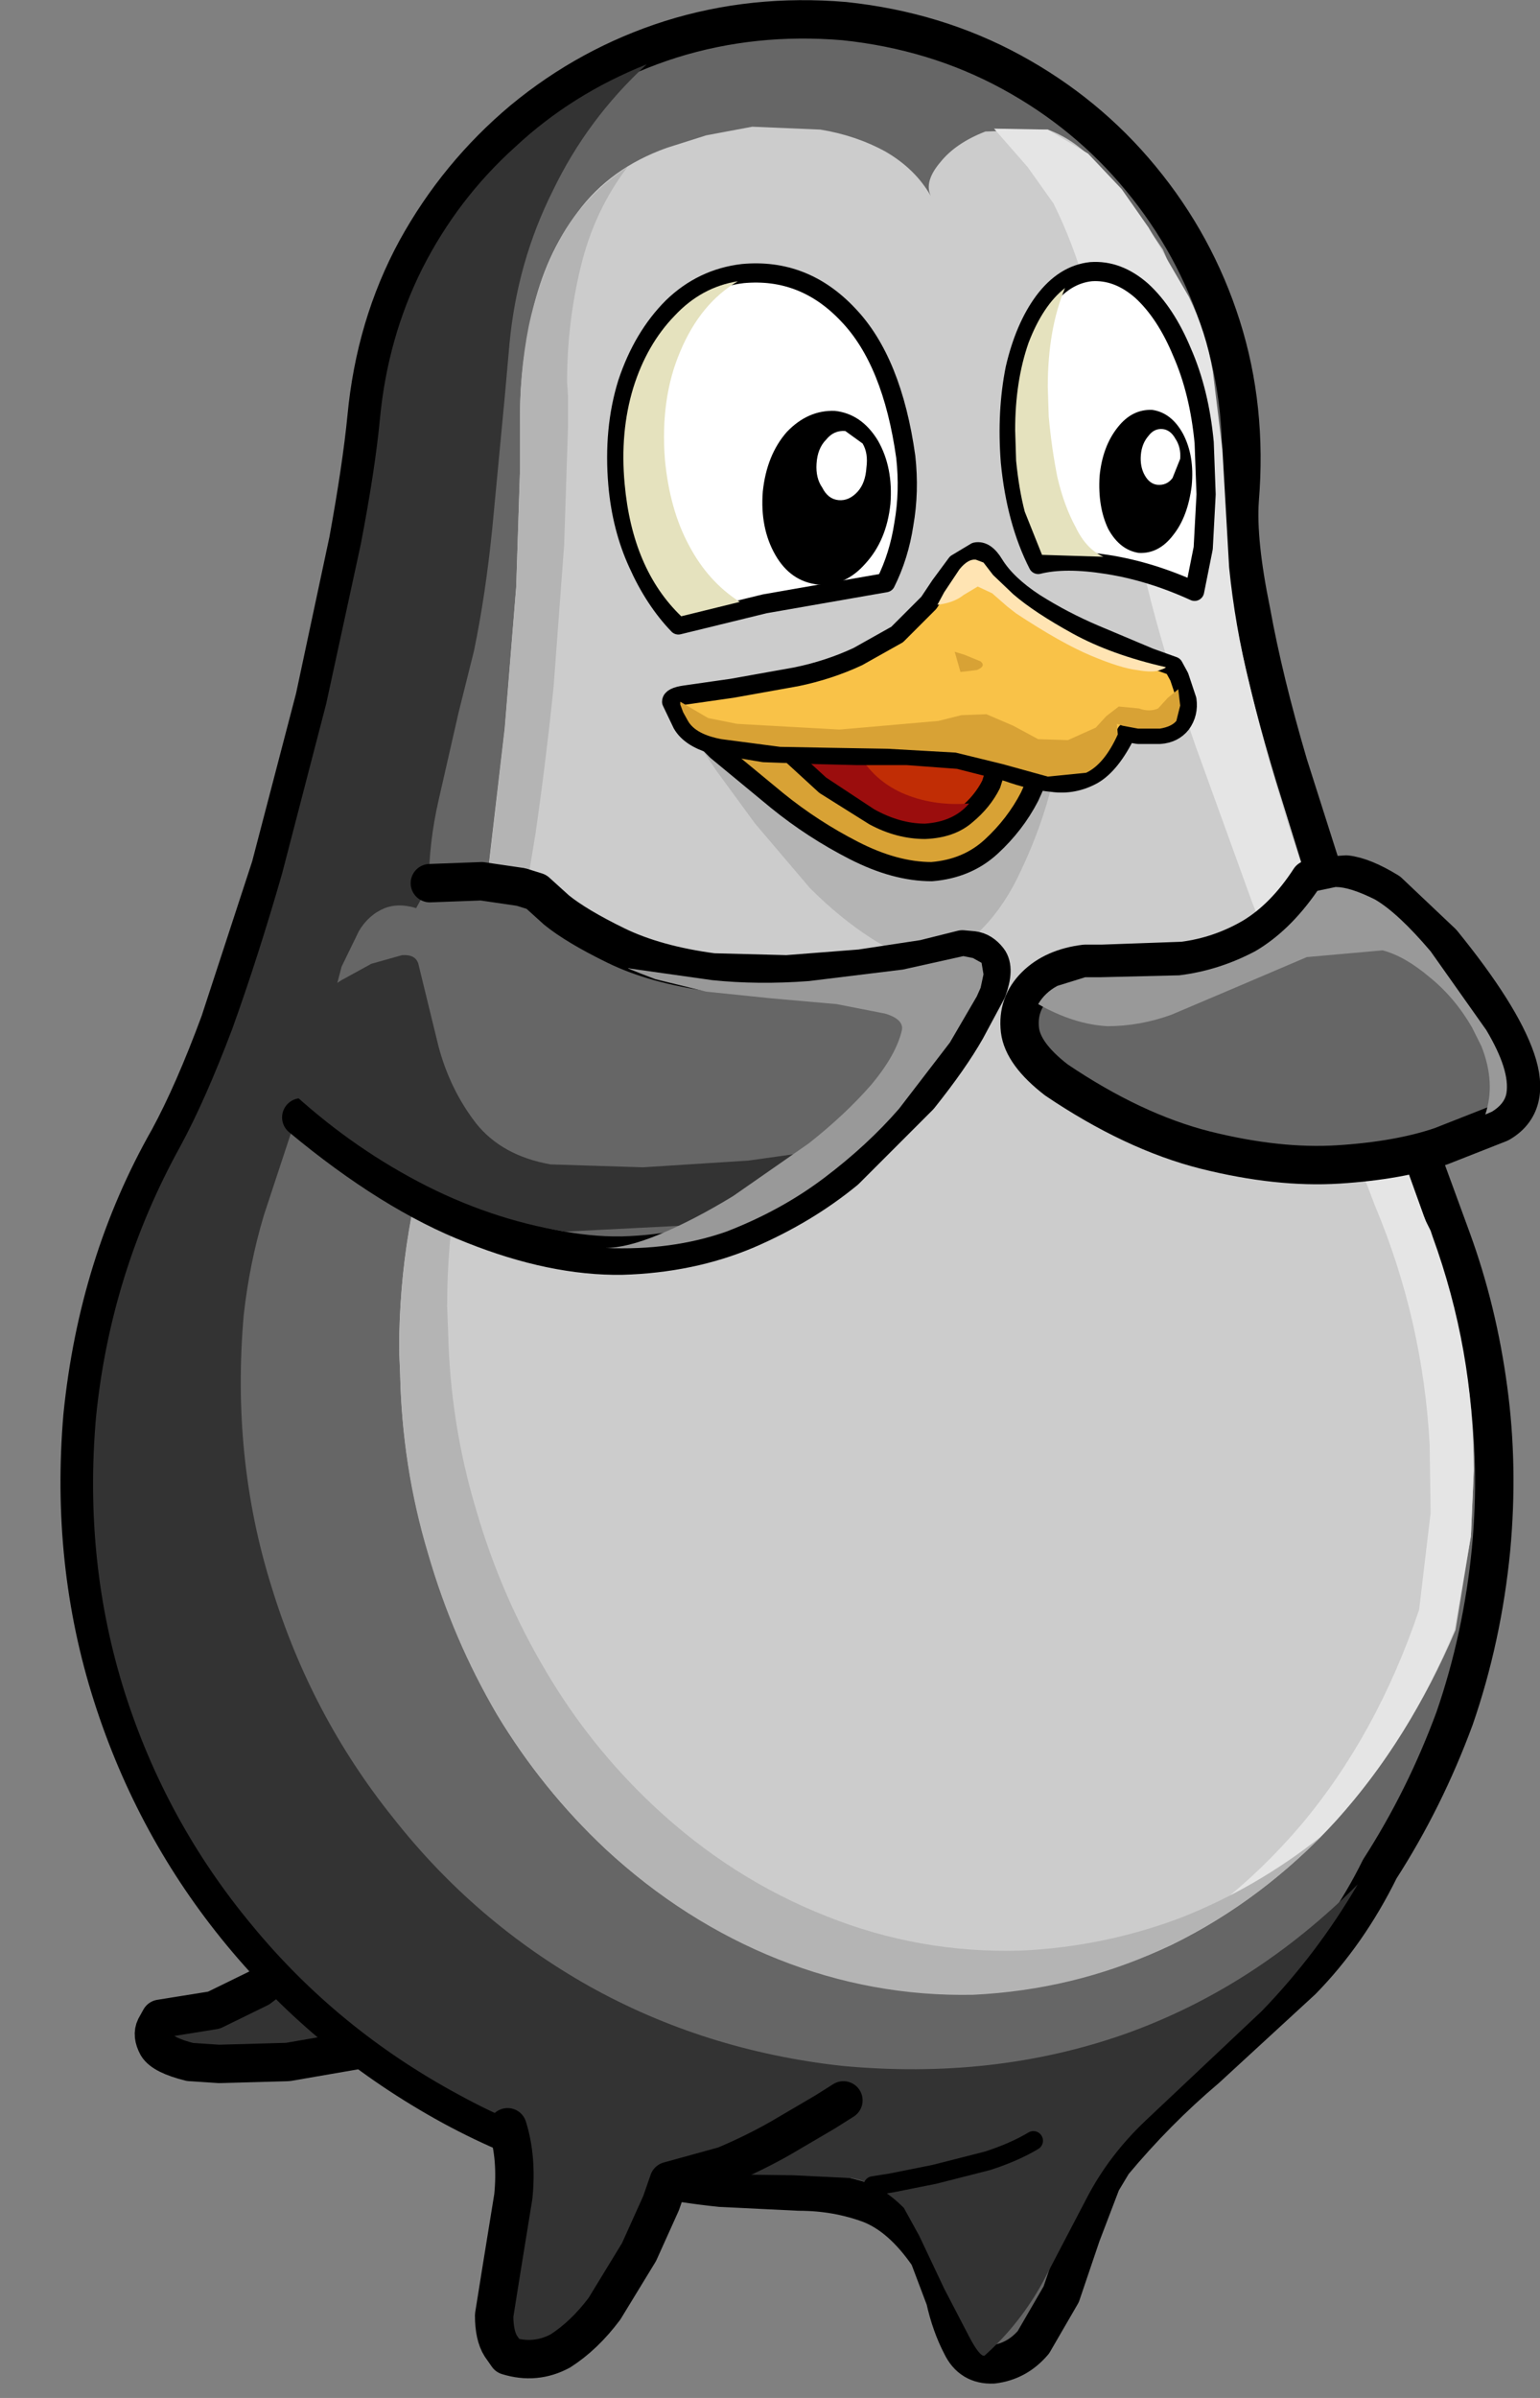 <?xml version="1.0" encoding="UTF-8" standalone="no"?>
<svg xmlns:xlink="http://www.w3.org/1999/xlink" height="124.9px" width="80.25px" xmlns="http://www.w3.org/2000/svg">
  <rect width="100%" height="100%" fill="#808080" stroke="none"/>
  <g transform="matrix(1, 0, 0, 1, 63.35, 79.35)">
    <use height="124.15" transform="matrix(1.0, 0.0, 0.0, 1.0, -60.2, -79.35)" width="77.1" xlink:href="#shape0"/>
  </g>
  <defs>
    <g id="shape0" transform="matrix(1, 0, 0, 1, 38.55, 62.1)">
      <path d="M-19.6 42.85 Q-20.7 44.05 -22.65 44.6 L-26.7 45.3 -30.3 45.4 -31.8 45.3 Q-33.2 44.95 -33.5 44.45 -33.8 43.9 -33.6 43.5 L-33.35 43.05 -30.55 42.6 -28.2 41.45 -26.5 40.15 -25.85 39.55 -19.6 42.85" fill="#333333" fill-rule="evenodd" stroke="none"/>
      <path d="M-25.85 39.55 L-26.5 40.15 -28.2 41.45 -30.55 42.6 -33.35 43.05 -33.6 43.5 Q-33.8 43.9 -33.5 44.45 -33.2 44.95 -31.8 45.3 L-30.3 45.4 -26.7 45.3 -22.65 44.6 Q-20.7 44.05 -19.6 42.85" fill="none" stroke="#000000" stroke-linecap="round" stroke-linejoin="round" stroke-width="2.0"/>
      <path d="M2.3 -61.0 Q7.05 -60.5 11.0 -58.35 14.95 -56.2 17.75 -52.8 20.6 -49.35 21.95 -45.1 23.3 -40.85 22.9 -36.05 22.75 -33.9 23.5 -30.25 24.15 -26.65 25.45 -22.25 L28.3 -13.3 31.35 -4.65 33.95 2.45 Q35.3 6.15 35.85 10.25 36.4 14.3 36.0 18.6 35.55 23.2 34.1 27.4 32.55 31.6 30.2 35.25 28.55 38.6 26.15 41.05 L21.15 45.65 Q18.55 47.85 16.3 50.55 L15.7 51.55 14.65 54.3 13.6 57.4 12.15 59.9 Q11.3 60.9 10.05 61.05 8.9 61.1 8.4 60.05 7.85 59.0 7.55 57.65 L6.7 55.4 Q5.3 53.35 3.65 52.7 1.9 52.05 -0.05 52.05 L-4.15 51.85 Q-11.8 51.05 -18.15 47.6 -24.55 44.1 -29.1 38.6 -33.65 33.1 -35.85 26.2 -38.05 19.3 -37.4 11.65 -36.6 3.7 -32.9 -2.8 -31.6 -5.2 -30.25 -8.85 L-27.6 -16.95 -25.3 -25.75 -23.55 -33.95 Q-22.85 -37.8 -22.6 -40.35 -22.15 -45.15 -20.0 -49.1 -17.85 -53.0 -14.45 -55.85 -11.0 -58.7 -6.75 -60.05 -2.45 -61.4 2.3 -61.0" fill="#666666" fill-rule="evenodd" stroke="none"/>
      <path d="M2.3 -61.0 Q-2.45 -61.4 -6.75 -60.05 -11.0 -58.7 -14.45 -55.85 -17.85 -53.0 -20.0 -49.1 -22.15 -45.15 -22.6 -40.35 -22.85 -37.8 -23.55 -33.95 L-25.3 -25.75 -27.6 -16.95 -30.25 -8.85 Q-31.6 -5.2 -32.9 -2.8 -36.6 3.7 -37.4 11.65 -38.05 19.3 -35.85 26.2 -33.65 33.1 -29.1 38.6 -24.55 44.1 -18.15 47.6 -11.8 51.05 -4.15 51.85 L-0.05 52.05 Q1.9 52.05 3.65 52.7 5.3 53.35 6.7 55.4 L7.55 57.65 Q7.85 59.0 8.4 60.05 8.9 61.1 10.05 61.05 11.3 60.9 12.15 59.9 L13.6 57.4 14.65 54.3 15.7 51.55 16.3 50.55 Q18.55 47.85 21.15 45.65 L26.15 41.05 Q28.55 38.6 30.2 35.25 32.55 31.6 34.1 27.4 35.55 23.2 36.0 18.6 36.4 14.3 35.85 10.25 35.3 6.15 33.95 2.45 L31.35 -4.65 28.3 -13.3 25.45 -22.25 Q24.15 -26.65 23.5 -30.25 22.75 -33.9 22.9 -36.05 23.3 -40.85 21.95 -45.1 20.6 -49.35 17.75 -52.8 14.95 -56.2 11.0 -58.35 7.05 -60.5 2.3 -61.0" fill="none" stroke="#000000" stroke-linecap="round" stroke-linejoin="round" stroke-width="2.0"/>
      <path d="M-14.85 -54.45 Q-11.9 -57.2 -8.0 -58.75 -11.1 -55.9 -12.9 -52.15 -14.75 -48.45 -15.15 -44.2 L-15.4 -41.4 -16.05 -34.55 Q-16.4 -31.1 -17.0 -28.2 L-17.8 -25.0 -18.85 -20.4 Q-19.35 -18.2 -19.35 -16.1 L-19.2 -14.45 Q-20.6 -15.2 -21.65 -14.8 -22.5 -14.45 -23.0 -13.6 L-23.9 -11.75 -24.45 -9.65 -24.7 -8.7 Q-25.45 -6.1 -26.35 -3.65 L-27.95 1.2 Q-28.7 3.7 -29.0 6.4 -29.65 13.85 -27.55 20.55 -25.5 27.25 -21.2 32.6 -16.95 38.0 -11.0 41.35 -5.0 44.7 2.15 45.5 10.05 46.25 16.9 43.85 23.65 41.45 29.05 36.05 26.95 39.65 24.05 42.65 L18.0 48.35 Q16.1 50.15 14.95 52.35 L12.65 56.75 Q11.45 58.95 9.6 60.6 9.35 60.65 8.8 59.6 L7.5 57.1 6.2 54.35 5.4 52.9 Q4.1 51.6 2.7 51.35 L-0.35 51.2 -4.1 51.15 Q-11.6 50.4 -17.8 47.0 -24.1 43.6 -28.55 38.2 -33.05 32.8 -35.2 26.05 -37.35 19.25 -36.7 11.75 -35.95 4.2 -32.3 -2.4 -31.0 -4.8 -29.6 -8.5 -28.25 -12.25 -27.0 -16.6 L-24.7 -25.45 -22.9 -33.75 Q-22.15 -37.65 -21.9 -40.3 -21.5 -44.5 -19.7 -48.1 -17.85 -51.75 -14.85 -54.45" fill="#333333" fill-rule="evenodd" stroke="none"/>
      <path d="M12.9 -55.35 Q14.15 -54.9 15.25 -53.8 L17.3 -51.45 18.9 -49.1 Q20.75 -44.95 20.9 -40.35 20.95 -38.25 22.15 -34.3 22.2 -32.05 22.9 -28.7 23.6 -25.35 24.8 -21.4 L27.3 -13.35 30.05 -5.5 32.5 1.25 32.9 2.3 Q35.05 8.2 35.1 14.5 L34.95 17.9 34.15 22.8 Q31.75 28.45 27.95 32.7 24.15 36.85 19.35 39.2 14.45 41.5 9.0 41.7 3.75 41.85 -1.15 39.9 -6.05 38.0 -10.15 34.2 -13.45 31.1 -15.8 27.2 -18.1 23.25 -19.4 18.75 -20.75 14.2 -20.85 9.4 L-20.9 8.2 Q-20.9 1.85 -18.85 -4.0 L-17.45 -9.4 -16.3 -16.45 -15.4 -24.15 -14.8 -31.55 -14.6 -37.7 -14.6 -39.2 -14.6 -39.95 Q-14.65 -42.95 -13.95 -45.85 -13.3 -48.8 -11.6 -51.05 -9.9 -53.35 -6.95 -54.4 L-4.9 -55.05 -2.5 -55.5 1.05 -55.35 Q2.9 -55.05 4.45 -54.2 6.0 -53.3 6.8 -51.9 6.45 -52.65 7.3 -53.65 8.1 -54.65 9.65 -55.25 L12.9 -55.35" fill="#cccccc" fill-rule="evenodd" stroke="none"/>
      <path d="M15.0 -54.1 L16.75 -52.25 18.15 -50.25 20.25 -46.65 Q21.15 -44.8 21.5 -42.75 L22.0 -38.7 22.35 -32.55 Q22.65 -29.55 23.4 -26.5 24.3 -22.7 25.5 -18.95 L27.95 -11.45 32.5 1.25 32.6 1.5 32.85 2.0 32.95 2.3 Q35.1 8.2 35.1 14.45 L34.95 17.9 34.1 22.8 Q31.45 29.2 27.0 33.7 22.55 38.1 16.85 40.2 22.1 37.65 26.1 32.95 30.05 28.25 32.25 21.75 L32.85 16.7 32.8 13.15 Q32.45 6.65 29.95 0.7 L29.55 -0.35 26.7 -7.2 23.55 -15.1 20.6 -23.25 Q19.2 -27.25 18.3 -30.7 17.4 -34.15 17.25 -36.45 15.85 -40.45 15.7 -42.6 15.25 -47.35 13.2 -51.5 L11.85 -53.4 10.1 -55.4 12.9 -55.35 15.0 -54.1" fill="#e5e5e5" fill-rule="evenodd" stroke="none"/>
      <path d="M-12.4 -49.85 Q-11.15 -52.0 -9.0 -53.4 -10.75 -51.1 -11.45 -48.15 -12.15 -45.25 -12.15 -42.2 L-12.1 -41.45 -12.1 -39.9 -12.3 -33.75 -12.85 -26.35 Q-13.25 -22.45 -13.8 -18.65 L-14.95 -11.65 -16.35 -6.25 Q-18.4 -0.4 -18.4 5.95 L-18.35 7.2 Q-18.25 12.0 -16.9 16.5 -15.6 21.0 -13.25 24.95 -10.95 28.85 -7.65 31.95 -3.6 35.75 1.35 37.7 6.2 39.65 11.5 39.5 15.8 39.3 19.8 37.8 23.75 36.25 27.15 33.55 23.45 37.3 18.8 39.45 14.2 41.55 9.0 41.8 3.75 41.9 -1.15 39.95 -6.05 38.0 -10.15 34.2 -13.45 31.1 -15.8 27.2 -18.1 23.3 -19.4 18.8 -20.75 14.3 -20.85 9.45 L-20.9 8.25 Q-20.9 1.9 -18.85 -3.95 L-17.45 -9.35 -16.3 -16.35 -15.4 -24.05 -14.8 -31.5 -14.6 -37.65 -14.6 -39.2 -14.6 -39.9 Q-14.65 -42.55 -14.15 -45.1 -13.6 -47.7 -12.4 -49.85" fill="#b4b4b4" fill-rule="evenodd" stroke="none"/>
      <path d="M13.9 -24.3 L13.65 -23.1 12.85 -20.25 Q12.35 -18.55 11.5 -16.75 10.7 -15.0 9.55 -13.8 8.35 -12.55 6.9 -12.3 5.35 -12.15 3.75 -13.2 2.1 -14.25 0.5 -15.85 L-2.35 -19.2 -4.4 -22.0 -5.2 -23.2 13.9 -24.3" fill="#b4b4b4" fill-rule="evenodd" stroke="none"/>
      <path d="M-19.3 -16.1 L-16.6 -16.2 -14.55 -15.9 -13.75 -15.65 -12.7 -14.7 Q-11.65 -13.85 -9.6 -12.85 -7.55 -11.85 -4.55 -11.45 L-0.7 -11.35 3.15 -11.65 6.45 -12.15 8.45 -12.65 9.0 -12.6 Q9.45 -12.55 9.8 -12.1 10.15 -11.65 9.75 -10.55 L8.65 -8.5 Q7.8 -7.0 6.2 -5.0 L2.35 -1.15 Q0.1 0.7 -2.8 1.95 -5.75 3.2 -9.3 3.3 -12.85 3.35 -17.0 1.7 -21.25 0.05 -26.0 -3.9 L-19.3 -16.1" fill="#666666" fill-rule="evenodd" stroke="none"/>
      <path d="M-26.0 -3.9 Q-21.25 0.05 -17.0 1.7 -12.85 3.35 -9.3 3.3 -5.75 3.2 -2.8 1.95 0.1 0.7 2.35 -1.15 L6.2 -5.0 Q7.8 -7.0 8.65 -8.5 L9.75 -10.55 Q10.15 -11.65 9.8 -12.1 9.45 -12.55 9.0 -12.6 L8.45 -12.65 6.45 -12.15 3.15 -11.65 -0.7 -11.35 -4.55 -11.45 Q-7.55 -11.85 -9.6 -12.85 -11.65 -13.85 -12.7 -14.7 L-13.75 -15.65 -14.55 -15.9 -16.6 -16.2 -19.3 -16.1" fill="none" stroke="#000000" stroke-linecap="round" stroke-linejoin="round" stroke-width="2.0"/>
      <path d="M-26.75 -5.45 Q-26.2 -6.25 -26.05 -7.1 L-25.7 -8.8 Q-25.5 -9.7 -24.75 -10.5 L-23.9 -11.05 -22.35 -11.9 -20.75 -12.35 Q-20.05 -12.4 -19.9 -11.9 L-18.85 -7.6 Q-18.25 -5.35 -16.9 -3.6 -15.55 -1.9 -13.0 -1.45 L-12.95 -1.45 -8.2 -1.3 -2.7 -1.65 3.0 -2.45 Q-0.55 0.6 -4.4 1.65 L-12.25 2.05 Q-16.2 1.4 -19.9 -0.55 -23.6 -2.5 -26.75 -5.45" fill="#333333" fill-rule="evenodd" stroke="none"/>
      <path d="M8.5 -12.3 L9.0 -12.2 9.45 -11.95 9.55 -11.35 9.4 -10.65 9.2 -10.2 7.8 -7.8 5.15 -4.35 Q3.5 -2.45 1.25 -0.75 -1.0 0.95 -3.85 2.05 -6.7 3.05 -10.15 2.9 -9.05 2.9 -7.35 2.2 -5.55 1.45 -3.5 0.2 L0.45 -2.55 Q2.35 -4.05 3.7 -5.6 5.0 -7.15 5.3 -8.45 5.4 -9.0 4.45 -9.3 L1.9 -9.8 -1.5 -10.1 -4.9 -10.45 -7.55 -11.1 Q-9.4 -11.8 -8.85 -11.65 L-4.6 -11.05 Q-2.2 -10.8 0.45 -11.0 L5.35 -11.6 8.5 -12.3" fill="#999999" fill-rule="evenodd" stroke="none"/>
      <path d="M19.95 -12.05 Q21.9 -12.3 23.6 -13.3 25.25 -14.3 26.55 -16.3 L27.05 -16.45 28.45 -16.55 Q29.35 -16.45 30.65 -15.65 L33.45 -13.0 Q36.5 -9.25 37.3 -6.9 38.1 -4.55 36.45 -3.6 L33.4 -2.4 Q31.2 -1.65 28.05 -1.45 24.9 -1.25 21.1 -2.2 17.35 -3.15 13.35 -5.85 11.6 -7.2 11.45 -8.45 11.3 -9.8 12.25 -10.75 13.2 -11.7 14.85 -11.9 L15.75 -11.9 19.95 -12.05" fill="#666666" fill-rule="evenodd" stroke="none"/>
      <path d="M19.95 -12.05 Q21.9 -12.3 23.6 -13.3 25.25 -14.3 26.55 -16.3 L27.05 -16.45 28.45 -16.55 Q29.35 -16.45 30.65 -15.65 L33.45 -13.0 Q36.5 -9.25 37.3 -6.9 38.1 -4.55 36.45 -3.6 L33.4 -2.4 Q31.2 -1.65 28.05 -1.45 24.9 -1.25 21.1 -2.2 17.35 -3.15 13.35 -5.85 11.6 -7.2 11.45 -8.45 11.3 -9.8 12.25 -10.75 13.2 -11.7 14.85 -11.9 L15.75 -11.9 19.95 -12.05" fill="none" stroke="#000000" stroke-linecap="round" stroke-linejoin="round" stroke-width="2.0"/>
      <path d="M14.85 -11.2 L15.65 -11.2 19.75 -11.3 Q21.8 -11.55 23.7 -12.55 25.5 -13.6 26.95 -15.7 L27.9 -15.9 Q28.65 -15.9 29.95 -15.25 31.15 -14.55 32.85 -12.55 L35.75 -8.45 Q37.0 -6.35 36.8 -5.15 36.7 -4.6 36.05 -4.2 L35.7 -4.05 Q36.25 -5.7 35.5 -7.6 L35.0 -8.6 Q34.1 -10.15 32.8 -11.2 31.5 -12.3 30.35 -12.6 L26.4 -12.25 22.65 -10.65 19.35 -9.25 Q17.7 -8.65 16.0 -8.65 14.25 -8.75 12.4 -9.8 12.75 -10.4 13.4 -10.75 L14.85 -11.2" fill="#999999" fill-rule="evenodd" stroke="none"/>
      <path d="M3.8 51.75 L4.75 51.6 7.0 51.15 9.75 50.45 Q11.15 50.0 12.15 49.4" fill="none" stroke="#000000" stroke-linecap="round" stroke-linejoin="round" stroke-width="1.0"/>
      <path d="M13.4 -24.3 L13.1 -23.15 11.95 -20.6 Q11.2 -19.15 9.95 -18.0 8.7 -16.85 6.85 -16.7 4.95 -16.7 2.8 -17.8 0.65 -18.9 -1.2 -20.4 L-4.35 -23.0 -5.6 -24.25 13.4 -24.3" fill="#d8a235" fill-rule="evenodd" stroke="none"/>
      <path d="M13.4 -24.3 L-5.6 -24.25 -4.35 -23.0 -1.2 -20.4 Q0.65 -18.9 2.8 -17.8 4.95 -16.7 6.85 -16.7 8.7 -16.85 9.95 -18.0 11.2 -19.15 11.95 -20.6 L13.1 -23.15 13.4 -24.3" fill="none" stroke="#000000" stroke-linecap="round" stroke-linejoin="round" stroke-width="1.0"/>
      <path d="M10.6 -23.6 L10.45 -22.85 9.95 -21.25 Q9.5 -20.35 8.65 -19.65 7.85 -18.95 6.5 -18.9 5.15 -18.9 3.85 -19.6 L1.3 -21.2 -0.5 -22.85 -1.25 -23.55 10.6 -23.6" fill="#c12d05" fill-rule="evenodd" stroke="none"/>
      <path d="M10.6 -23.6 L-1.25 -23.55 -0.5 -22.85 1.3 -21.2 3.85 -19.6 Q5.15 -18.9 6.5 -18.9 7.85 -18.95 8.65 -19.65 9.5 -20.35 9.95 -21.25 L10.45 -22.85 10.6 -23.6" fill="none" stroke="#000000" stroke-linecap="round" stroke-linejoin="round" stroke-width="1.0"/>
      <path d="M2.85 -23.2 Q3.65 -21.55 5.3 -20.8 6.9 -20.1 8.8 -20.25 8.0 -19.3 6.5 -19.2 5.2 -19.2 3.85 -19.95 L1.35 -21.6 -0.4 -23.2 0.8 -23.2 2.85 -23.2" fill="#9b0d0d" fill-rule="evenodd" stroke="none"/>
      <path d="M18.2 -27.85 L19.45 -27.4 19.75 -26.85 20.15 -25.65 Q20.25 -24.95 19.85 -24.4 19.45 -23.9 18.75 -23.85 L17.6 -23.85 17.0 -23.95 Q16.2 -22.3 15.25 -21.75 14.25 -21.2 13.15 -21.35 12.05 -21.45 10.8 -21.9 L8.25 -22.55 5.55 -22.75 2.9 -22.75 0.9 -22.8 -1.9 -22.9 -4.6 -23.35 Q-5.75 -23.7 -6.15 -24.4 L-6.7 -25.55 Q-6.7 -25.8 -6.0 -25.9 L-3.55 -26.25 -0.2 -26.85 Q1.5 -27.2 3.0 -27.9 L5.05 -29.05 6.7 -30.7 7.3 -31.6 8.15 -32.75 9.15 -33.35 Q9.65 -33.45 10.1 -32.7 10.75 -31.65 12.2 -30.7 13.7 -29.75 15.35 -29.05 L18.2 -27.85" fill="#f9c248" fill-rule="evenodd" stroke="none"/>
      <path d="M18.2 -27.85 L19.45 -27.4 19.75 -26.85 20.15 -25.65 Q20.25 -24.95 19.85 -24.4 19.45 -23.9 18.75 -23.85 L17.6 -23.85 17.0 -23.95 Q16.2 -22.3 15.25 -21.75 14.25 -21.2 13.15 -21.35 12.05 -21.45 10.8 -21.9 L8.25 -22.55 5.55 -22.75 2.9 -22.75 0.9 -22.8 -1.9 -22.9 -4.6 -23.35 Q-5.75 -23.7 -6.15 -24.4 L-6.7 -25.55 Q-6.7 -25.8 -6.0 -25.9 L-3.55 -26.25 -0.2 -26.85 Q1.5 -27.2 3.0 -27.9 L5.05 -29.05 6.7 -30.7 7.3 -31.6 8.15 -32.75 9.15 -33.35 Q9.65 -33.45 10.1 -32.7 10.75 -31.65 12.2 -30.7 13.7 -29.75 15.35 -29.05 L18.2 -27.85" fill="none" stroke="#000000" stroke-linecap="round" stroke-linejoin="round" stroke-width="1.0"/>
      <path d="M19.6 -24.55 Q19.35 -24.25 18.75 -24.15 L17.6 -24.15 16.8 -24.3 16.5 -24.4 16.55 -23.85 Q15.85 -22.3 14.9 -21.85 L12.9 -21.65 10.55 -22.3 8.1 -22.9 4.55 -23.1 1.6 -23.15 -1.05 -23.2 -4.1 -23.6 Q-5.45 -23.85 -5.85 -24.55 L-6.1 -25.0 -6.25 -25.4 -6.25 -25.55 -4.8 -24.7 -3.3 -24.4 -2.45 -24.35 2.05 -24.1 7.2 -24.55 8.4 -24.85 9.7 -24.9 11.1 -24.3 12.4 -23.6 13.95 -23.55 15.4 -24.2 15.95 -24.8 16.6 -25.3 17.65 -25.2 Q18.2 -25.0 18.65 -25.2 L19.15 -25.75 19.7 -26.2 19.8 -25.35 19.6 -24.55" fill="#d8a235" fill-rule="evenodd" stroke="none"/>
      <path d="M8.05 -28.15 L8.55 -28.0 9.4 -27.65 Q9.7 -27.4 9.2 -27.2 L8.35 -27.1 8.05 -28.15" fill="#d8a235" fill-rule="evenodd" stroke="none"/>
      <path d="M15.15 -27.95 Q13.6 -28.6 11.25 -30.15 L10.8 -30.5 10.0 -31.2 9.25 -31.55 8.5 -31.1 Q8.0 -30.7 7.15 -30.6 L7.5 -31.25 8.3 -32.45 Q8.75 -33.0 9.15 -32.95 L9.55 -32.8 10.05 -32.15 11.1 -31.15 Q12.2 -30.2 14.2 -29.1 16.2 -28.0 19.05 -27.35 19.05 -27.3 18.75 -27.2 18.4 -27.05 17.55 -27.2 16.7 -27.3 15.15 -27.95" fill="#ffe4b3" fill-rule="evenodd" stroke="none"/>
      <path d="M5.5 -38.3 Q5.7 -36.5 5.4 -34.8 5.15 -33.15 4.45 -31.75 L-1.85 -30.65 -6.35 -29.55 Q-7.6 -30.85 -8.45 -32.75 -9.3 -34.6 -9.5 -36.85 -9.75 -39.75 -9.0 -42.15 -8.2 -44.55 -6.65 -46.1 -5.1 -47.6 -3.0 -47.85 0.2 -48.15 2.5 -45.7 4.8 -43.3 5.5 -38.3" fill="#ffffff" fill-rule="evenodd" stroke="none"/>
      <path d="M5.5 -38.3 Q4.8 -43.3 2.5 -45.7 0.2 -48.15 -3.0 -47.85 -5.1 -47.6 -6.65 -46.1 -8.2 -44.55 -9.0 -42.15 -9.75 -39.75 -9.5 -36.85 -9.3 -34.6 -8.45 -32.75 -7.6 -30.85 -6.35 -29.55 L-1.85 -30.65 4.45 -31.75 Q5.15 -33.15 5.4 -34.8 5.7 -36.5 5.5 -38.3" fill="none" stroke="#000000" stroke-linecap="round" stroke-linejoin="round" stroke-width="1.0"/>
      <path d="M-7.05 -38.15 Q-6.8 -35.55 -5.8 -33.7 -4.8 -31.8 -3.15 -30.75 L-6.2 -30.0 Q-8.75 -32.45 -9.15 -36.9 -9.4 -39.6 -8.7 -41.9 -8.0 -44.15 -6.55 -45.65 -5.15 -47.15 -3.25 -47.45 -5.2 -46.3 -6.25 -43.8 -7.3 -41.35 -7.05 -38.15" fill="#e5e2be" fill-rule="evenodd" stroke="none"/>
      <path d="M0.95 -31.65 Q-0.5 -31.8 -1.3 -33.2 -2.1 -34.6 -1.95 -36.5 -1.75 -38.4 -0.7 -39.6 0.4 -40.75 1.8 -40.7 3.2 -40.55 4.05 -39.15 4.85 -37.75 4.7 -35.85 4.5 -33.95 3.4 -32.75 2.35 -31.55 0.95 -31.65" fill="#000000" fill-rule="evenodd" stroke="none"/>
      <path d="M3.45 -37.75 Q3.4 -36.95 3.0 -36.5 2.55 -36.0 2.0 -36.05 1.45 -36.1 1.15 -36.7 0.8 -37.2 0.85 -37.95 0.9 -38.75 1.35 -39.2 1.75 -39.7 2.35 -39.65 L3.25 -39.0 Q3.55 -38.5 3.45 -37.75" fill="#ffffff" fill-rule="evenodd" stroke="none"/>
      <path d="M17.8 -46.95 Q19.05 -45.8 19.9 -43.75 20.8 -41.7 21.05 -39.05 L21.15 -36.35 21.0 -33.55 20.55 -31.3 Q18.25 -32.35 16.0 -32.7 13.8 -33.05 12.4 -32.7 11.25 -34.95 10.95 -38.05 10.75 -40.65 11.2 -42.9 11.7 -45.05 12.7 -46.4 13.75 -47.8 15.15 -47.95 16.55 -48.05 17.8 -46.95" fill="#ffffff" fill-rule="evenodd" stroke="none"/>
      <path d="M17.8 -46.95 Q16.55 -48.05 15.15 -47.95 13.75 -47.8 12.7 -46.4 11.7 -45.05 11.2 -42.9 10.75 -40.65 10.95 -38.05 11.25 -34.95 12.4 -32.7 13.8 -33.05 16.0 -32.7 18.25 -32.35 20.55 -31.3 L21.0 -33.55 21.15 -36.35 21.05 -39.05 Q20.8 -41.7 19.9 -43.75 19.05 -45.8 17.8 -46.95" fill="none" stroke="#000000" stroke-linecap="round" stroke-linejoin="round" stroke-width="1.0"/>
      <path d="M11.2 -39.7 Q11.2 -42.25 11.9 -44.25 12.65 -46.2 13.8 -47.1 12.9 -44.95 12.9 -41.95 L12.95 -40.4 Q13.1 -38.75 13.4 -37.25 13.75 -35.75 14.35 -34.65 14.9 -33.5 15.8 -33.1 L14.2 -33.15 12.6 -33.2 11.7 -35.45 Q11.4 -36.6 11.25 -38.1 L11.2 -39.7" fill="#e5e2be" fill-rule="evenodd" stroke="none"/>
      <path d="M20.4 -36.8 Q20.2 -35.2 19.45 -34.25 18.7 -33.25 17.65 -33.3 16.65 -33.45 16.05 -34.55 15.5 -35.7 15.6 -37.3 15.75 -38.85 16.55 -39.85 17.3 -40.8 18.35 -40.75 19.35 -40.6 19.95 -39.5 20.55 -38.35 20.4 -36.8" fill="#000000" fill-rule="evenodd" stroke="none"/>
      <path d="M19.8 -38.2 L19.4 -37.2 Q19.1 -36.8 18.6 -36.85 18.2 -36.9 17.95 -37.35 17.7 -37.8 17.75 -38.4 17.8 -39.0 18.15 -39.4 18.45 -39.8 18.9 -39.75 19.3 -39.7 19.55 -39.25 19.85 -38.8 19.8 -38.2" fill="#ffffff" fill-rule="evenodd" stroke="none"/>
      <path d="M2.25 47.3 L1.3 47.9 -1.0 49.25 Q-2.4 50.05 -3.95 50.7 L-6.85 51.5 -7.25 52.65 -8.4 55.2 -10.2 58.15 Q-11.25 59.55 -12.5 60.35 -13.8 61.05 -15.25 60.6 L-15.6 60.1 Q-15.95 59.55 -15.95 58.5 L-15.55 56.0 -14.95 52.3 Q-14.75 50.3 -15.25 48.7 L2.25 47.3" fill="#333333" fill-rule="evenodd" stroke="none"/>
      <path d="M2.25 47.3 L1.3 47.9 -1.0 49.25 Q-2.4 50.05 -3.95 50.7 L-6.85 51.5 -7.25 52.65 -8.4 55.2 -10.2 58.15 Q-11.25 59.55 -12.5 60.35 -13.8 61.05 -15.25 60.6 L-15.6 60.1 Q-15.95 59.55 -15.95 58.5 L-15.55 56.0 -14.95 52.3 Q-14.75 50.3 -15.25 48.7" fill="none" stroke="#000000" stroke-linecap="round" stroke-linejoin="round" stroke-width="2.0"/>
    </g>
  </defs>
</svg>
